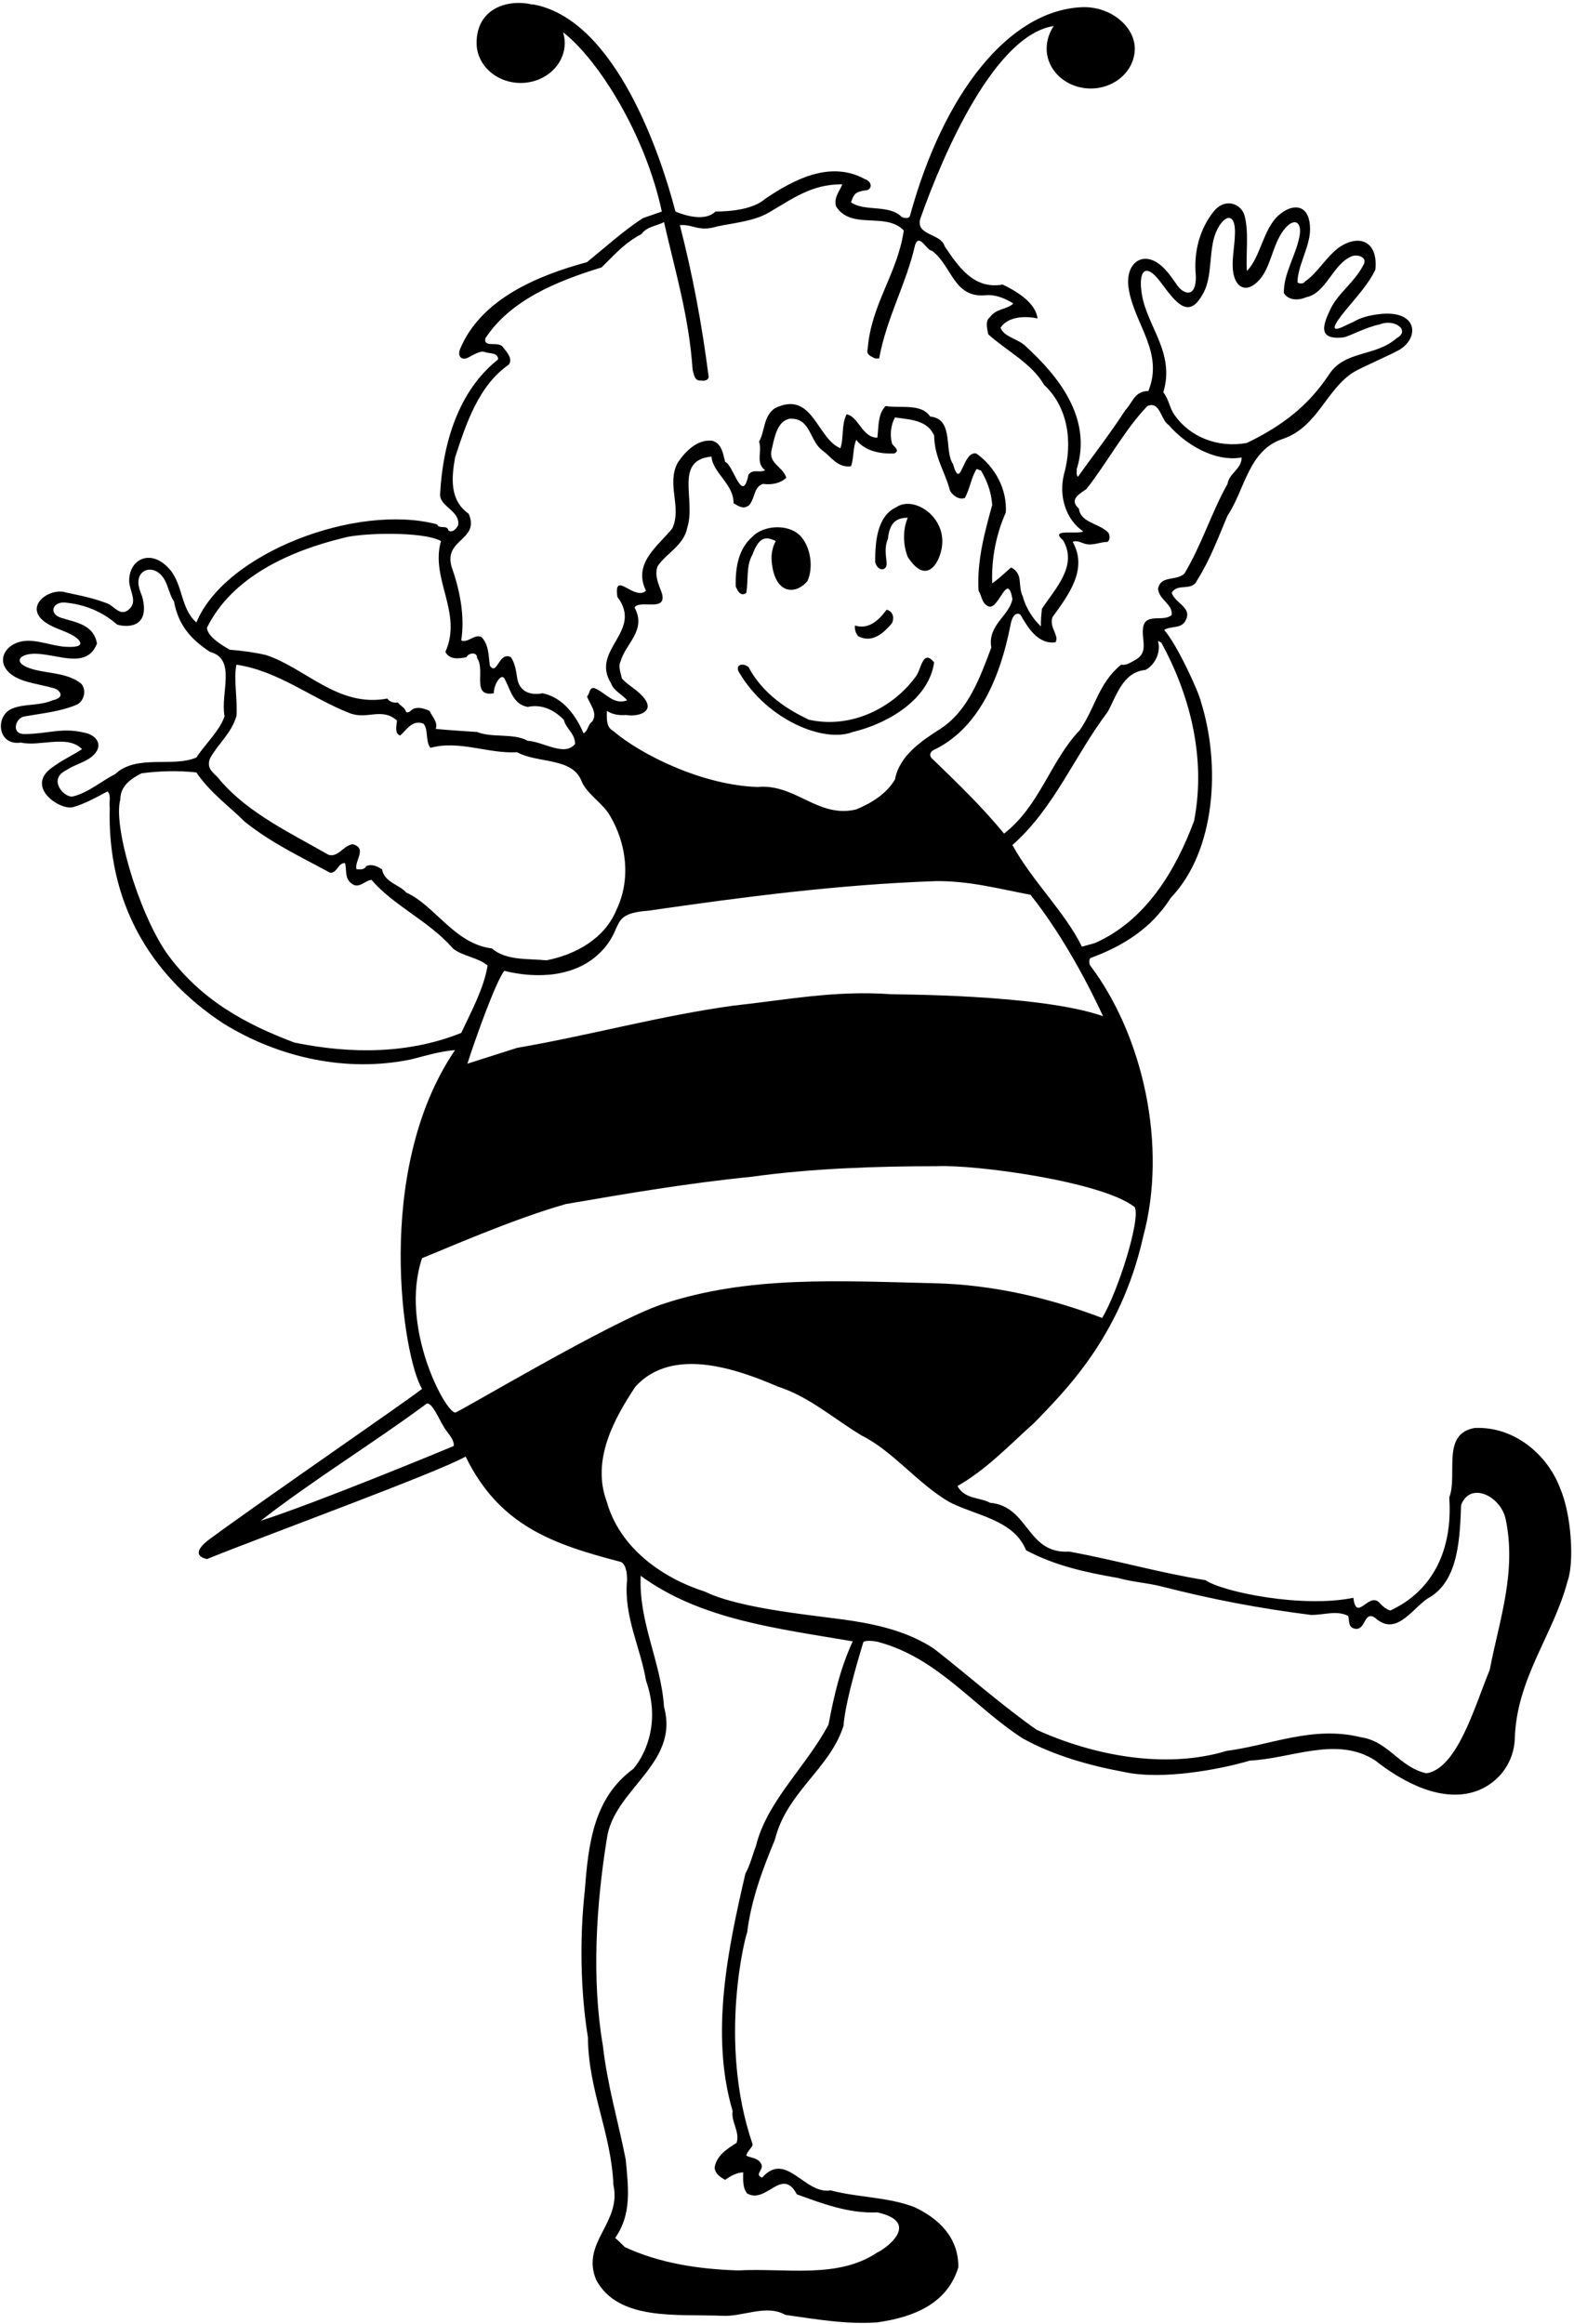 <?xml version="1.0" encoding="UTF-8"?>
<svg xmlns="http://www.w3.org/2000/svg" xmlns:xlink="http://www.w3.org/1999/xlink" width="470pt" height="694pt" viewBox="0 0 470 694" version="1.1">
<g id="surface1">
<path style=" stroke:none;fill-rule:nonzero;fill:rgb(0%,0%,0%);fill-opacity:1;" d="M 465.852 444.363 C 462.176 434.512 452.324 425.844 440.367 426.367 C 430.254 428.078 435.379 440.293 432.75 447.121 C 433.801 462.359 428.152 474.84 415.148 480.883 C 413.836 480.488 412.52 479.305 411.734 478.387 C 408.578 475.496 405.035 484.43 404.113 477.074 C 388.879 480.227 365.016 475.32 359.977 471.816 C 346.055 469.586 333.051 465.777 319.258 463.281 C 306.516 464.066 307.305 449.75 295.613 448.699 C 292.461 446.992 288.168 447.734 285.895 443.707 C 294.691 438.715 301.656 431.23 308.879 424.793 C 317.285 415.992 334.582 399.57 341.324 369.359 C 348.688 342.281 341.395 309.336 325.562 288.312 C 325.168 287.785 325.168 286.605 325.562 286.078 C 335.547 282.402 343.82 277.145 349.602 268.082 C 363.133 253.895 364.445 228.281 358.664 209.762 C 358.008 206.605 351.441 192.422 347.633 188.086 C 349.469 186.902 352.227 187.691 353.672 185.852 C 356.562 181.52 351.176 180.469 349.863 177.051 C 351.57 173.898 355.906 176.789 357.48 173.242 C 361.422 166.938 363.656 160.762 366.547 153.934 C 371.801 146.184 372.719 134.23 383.359 130.945 C 393.527 127.277 396.086 116.164 404.242 111.09 C 406.309 109.805 416.02 105.586 417.926 104.41 C 424 100.668 423.215 92.555 412.09 93.77 C 409.211 94.082 406.258 94.754 403.852 96.266 C 402.84 96.379 393.723 102.387 401.906 92.508 C 405.117 88.637 408.785 84.613 410.684 80.504 C 411.484 72.883 406.809 69.852 400.773 73.285 C 396.637 75.637 393.523 81.531 389.664 84.051 C 389.402 84.707 388.09 84.84 387.434 84.312 C 387.434 79.457 391.172 73.59 391.188 68.551 C 391.215 60.664 385.859 60.574 381.672 64.402 C 377.152 68.535 376.363 76.859 372.324 80.898 C 371.98 75.816 372.953 69.613 371.676 64.531 C 370.734 60.793 365.789 58.84 362.324 63.246 C 358.371 68.27 356.324 75.055 357.09 82.473 C 357.176 89.305 353.309 87.723 351.562 85.254 C 350.234 83.371 348.926 81.367 347.227 79.758 C 341.527 74.352 335.836 78.383 337.012 86.094 C 338.633 96.699 347.633 105.145 342.902 116.758 C 338.699 116.758 338.172 120.305 336.07 122.406 C 331.211 129.895 326.613 135.676 321.883 142.371 C 321.227 141.715 321.621 140.797 321.492 140.141 C 326.352 124.77 315.711 112.027 306.383 103.492 C 304.152 101.129 299.816 100.734 298.766 97.844 C 301 94.43 306.254 94.297 309.801 95.086 C 309.273 90.355 303.496 86.941 299.422 84.969 C 290.621 86.547 286.023 79.32 282.082 73.543 C 281.031 69.602 273.152 70.391 274.859 65.137 C 282.062 44.836 297.211 10.504 314.641 7.762 C 313.309 9.77 312.531 12.105 312.531 14.504 C 312.531 21.086 318.422 26.422 325.688 26.422 C 332.953 26.422 338.848 21.086 338.848 14.504 C 338.848 7.918 331.52 1.559 322.48 2.18 C 301.215 3.504 281.789 27.645 271.707 64.477 C 271.441 65.398 269.867 65.137 269.211 64.742 C 265.402 60.93 258.176 63.297 254.105 60.406 C 255.023 57.91 255.285 57.387 258.176 56.859 C 260.363 56.945 260.805 54.32 258.176 53.445 C 247.801 47.797 236.895 53.707 228.488 59.355 C 225.117 62.422 218.375 63.164 213.645 63.164 C 210.758 66.055 205.105 64.609 201.691 63.164 C 197.32 46.328 183.984 6.441 159.789 1.426 C 159.383 1.316 159.082 1.297 158.855 1.336 C 152.105 -0.289 142.312 2.125 142.312 12.844 C 142.312 19.426 148.203 24.766 155.473 24.766 C 162.738 24.766 168.629 19.426 168.629 12.844 C 168.629 11.723 168.445 10.645 168.129 9.613 C 178.688 17.848 192.684 40.117 197.621 63.164 C 195.781 63.82 193.812 64.477 191.973 65.137 C 186.453 68.68 180.938 73.672 175.289 78.27 C 160.312 82.344 143.508 89.359 137.332 104.332 C 136.508 106.77 138.176 107.602 139.73 106.797 C 141.281 105.988 143.371 104.672 144.684 105.066 C 146.129 105.727 148.625 105.066 148.754 107.301 C 136.934 116.629 132.203 132.258 131.414 147.629 C 131.332 151.332 137.457 152.488 136.801 156.824 C 136.277 157.871 135.094 159.188 133.91 158.398 C 133.52 156.559 131.152 158.137 130.496 156.559 C 106.578 150.195 67.203 165.062 58.645 185.852 C 53.914 181.797 54.688 174.559 50.617 169.926 C 45.016 163.551 38.371 167.031 38.582 173.645 C 38.676 176.496 41.262 179.703 38.414 182.043 C 35.918 184.145 34.078 180.992 32.109 180.203 C 28.082 178.672 25.016 178.016 19.762 176.922 C 14.727 175.168 6.027 181.543 14.559 186.469 C 16.742 187.727 19.645 188.477 21.918 189.82 C 23.504 190.762 26.656 193.547 19.543 193.121 C 15.562 192.883 10.93 190.867 7.039 191.418 C 1.137 192.254 -1.602 198.031 3.828 201.691 C 7.145 203.926 12.094 204.285 16.297 205.566 C 17.695 205.996 19.762 208.227 15.691 209.102 C 11.688 210.848 7.359 210.027 3.594 211.59 C -1.531 213.719 -0.801 222.77 6.23 221.715 C 11.879 223.027 20.156 219.219 24.492 223.684 C 21.836 225.453 18.23 227.102 15.195 229.438 C 7.672 235.219 18.043 242.059 21.836 240.992 C 25.375 239.996 28.867 238.02 32.109 236.293 C 33.293 237.477 32.504 239.445 32.766 241.023 C 31.977 268.871 44.324 290.938 66.789 305.652 C 83.207 315.766 103.438 320.363 122.879 316.289 C 127.477 315.109 131.285 313.926 135.883 313.531 C 111.273 349.656 120.469 405.922 126.031 414.68 C 121.828 418.094 79.137 447.387 62.715 459.473 C 60.875 460.785 56.672 464.332 61.797 465.512 C 78.609 458.684 130.758 439.637 139.035 434.906 C 149.148 455.617 165.133 461.09 185.469 466.387 C 186.945 467.238 187.242 469.629 187.242 471.816 C 186.191 482.59 191.316 492.047 192.891 501.77 C 197.754 515.605 191.621 525.238 189.082 528.172 C 177.262 536.84 175.684 550.504 174.633 564.426 C 173.055 578.613 173.32 594.508 175.551 608.301 C 175.684 624.324 182.516 636.672 183.172 652.434 C 185.664 663.863 173.32 669.512 178.047 680.809 C 184.746 693.023 201.953 690.922 215.617 691.449 C 221.789 691.844 228.754 687.902 234.531 691.188 C 243.859 692.5 252.66 694.074 261.984 693.418 C 273.02 691.844 282.871 687.77 286.156 677 C 286.285 667.934 280.07 662.285 273.02 659.004 C 265.27 655.98 255.812 656.113 248.062 654.012 C 240.18 655.324 234.793 642.059 227.57 650.203 C 225.074 649.281 228.227 647.84 227.309 646.129 C 226.258 644.16 224.285 644.422 222.84 643.633 C 223.105 642.191 224.988 640.992 224.68 640.09 C 214.172 609.305 222.84 577.035 223.105 577.035 C 224.285 567.184 227.832 557.859 231.379 549.32 C 234.926 535.004 247.801 528.172 251.871 515.297 C 252.527 506.891 257.652 490.996 257.781 490.34 C 258.332 489.668 261.195 489.945 262.512 490.34 C 280.242 495.199 290.754 509.648 305.465 519.105 C 314.527 524.098 325.035 527.121 335.676 529.09 C 347.062 531.586 364.445 528.301 373.246 525.676 C 385.461 525.148 399.254 518.188 410.684 525.676 C 418.828 532.113 431.043 538.812 441.684 534.477 C 447.594 531.98 452.059 526.332 452.324 519.105 C 452.848 501.109 463.883 488.105 468.086 472.082 C 470.102 466.562 469.27 452.246 465.852 444.363 Z M 329.371 303.418 C 310.324 296.719 266.188 296.98 266.059 296.852 C 248.98 295.668 234.926 298.559 219.031 300.266 C 197.094 303.285 176.473 309.066 154.402 312.875 C 149.41 314.453 144.551 316.027 139.559 317.605 C 142 310 148.098 292.91 150.594 289.887 C 160.43 292.316 172.008 291.762 179.402 284.234 C 186.75 276.668 181.582 272.832 193.812 271.891 C 221.922 267.82 250.031 264.141 279.324 263.09 C 289.309 262.961 297.977 265.324 307.699 267.164 C 315.973 277.539 323.594 290.938 329.371 303.418 Z M 105.277 252.059 C 102.387 252.582 100.941 256.129 98.051 255.211 C 86.887 248.773 74.406 242.992 65.867 233.141 C 64.16 230.777 61.402 229.855 62.715 226.441 C 65.082 222.105 69.02 219.086 70.598 213.832 C 70.992 208.578 69.676 202.797 70.598 198.465 C 83.078 200.301 92.93 208.445 104.355 212.91 C 109.609 215.016 113.945 211.074 118.543 215.145 C 118.41 216.723 117.754 218.953 119.461 219.613 C 121.301 218.168 123.008 214.75 126.426 216.066 C 128 217.773 126.949 221.32 128.527 223.289 C 137.195 220.926 145.863 225.129 154.402 224.602 C 160.578 228.02 171.086 226.047 173.715 233.402 C 175.422 237.215 180.02 239.84 182.121 243.52 C 187.109 251.926 188.426 262.566 184.09 271.629 C 180.543 280.301 171.875 285.027 163.203 286.734 C 157.949 286.211 150.988 286.867 146.914 283.188 C 135.75 281.875 129.707 270.184 121.301 266.508 C 119.332 264.141 114.734 263.484 114.078 259.543 C 112.762 258.758 111.055 257.836 109.348 258.625 C 108.82 259.809 107.508 259.543 106.457 259.543 C 105.672 257.18 109.871 253.238 105.277 252.059 Z M 190.805 206.848 C 189.09 205.316 186.859 203.992 185.664 202.535 C 185.535 201.484 184.484 199.121 185.273 197.543 C 186.848 192.027 193.152 188.219 189.477 181.387 C 191.051 178.891 199.328 182.965 197.621 177.051 C 196.699 174.555 195.387 171.93 196.309 169.172 C 198.801 165.23 204.188 162.996 205.238 157.48 C 207.867 149.203 201.168 137.383 212.465 136.332 C 212.727 141.059 219.164 144.605 219.031 150.254 C 220.609 151.176 222.055 152.227 223.762 150.781 C 225.598 148.414 225.074 145.395 227.832 144.477 C 230.59 144.867 233.219 144.211 234.793 142.637 C 233.613 139.09 229.277 138.434 230.461 134.098 C 231.246 130.684 232.035 125.82 235.715 125.035 C 242.148 124.641 241.625 131.602 245.566 134.492 C 248.191 136.332 250.031 139.746 254.105 139.223 C 255.023 136.727 254.629 133.703 255.68 131.34 C 258.438 134.887 263.211 135.543 266.977 135.41 C 269.211 134.492 266.32 133.047 266.32 132.258 C 265.664 129.762 266.059 126.742 267.238 124.641 C 271.574 125.297 276.828 125.297 278.93 130.023 C 279.062 136.727 282.082 140.535 283.66 146.445 C 284.055 147.363 286.023 149.469 288.125 148.68 C 289.703 145.656 289.965 142.766 291.539 140.141 C 292.066 139.879 292.328 140.535 292.855 140.402 C 294.691 143.426 296.008 146.84 296.27 150.781 C 294.035 158.926 291.672 167.461 292.199 176.395 C 293.246 177.973 293.117 180.336 295.352 181.125 C 298.371 181.781 300.867 170.484 302.312 178.891 C 301.395 183.883 294.824 186.641 296.008 193.34 C 292.723 202.012 289.309 211.859 281.164 217.379 C 274.988 221.32 268.555 225.652 267.238 232.746 C 264.742 236.949 260.41 239.711 255.68 241.68 C 244.254 244.438 237.555 233.93 226.258 234.98 C 210.012 234.5 191.621 225.523 183.172 218.297 C 180.938 217.117 181.199 214.621 181.199 212.254 C 182.906 213.371 184.945 213.637 186.996 213.488 C 190.527 214.137 197.035 212.402 190.805 206.848 Z M 356.562 245.094 C 351.047 259.938 342.113 274.914 326.875 281.613 C 325.562 282.008 324.379 282.27 323.066 282.664 C 318.074 272.418 308.223 263.09 302.312 252.32 C 314.789 241.285 320.703 225.918 330.688 212.648 C 333.18 208.445 335.02 200.695 341.98 200.039 C 344.332 199 346.844 195.18 345.793 191.5 C 346.316 191.238 346.316 192.027 346.711 191.766 C 354.723 206.344 360.371 225.391 356.562 245.094 Z M 340.98 87.992 C 339.785 80.879 342.008 78.316 346.289 83.895 C 347.832 85.906 349.32 88.098 351.152 89.852 C 354.223 92.793 356.711 92.465 359.422 87.328 C 362.137 82.176 360.855 74.512 363.137 69.246 C 365.285 64.277 368.832 63.039 368.77 69.426 C 368.727 73.977 367.434 78.574 368.477 82.414 C 369.488 86.148 372.504 87.379 375.906 83.723 C 379.496 79.871 379.848 73.434 383.16 68.91 C 386.277 64.648 388.957 66.055 388 70.738 C 386.824 76.52 383.254 81.816 383.359 87.465 C 384.672 89.828 387.957 89.699 389.93 88.777 C 396.102 87.598 397.941 78.664 403.852 76.434 C 405.691 75.906 408.578 76.957 407.004 79.32 C 404.387 84.359 399.48 87.613 397.301 92.242 C 395.285 96.523 393.031 101.613 401.078 100.75 C 402.699 100.574 407.621 97.742 411.914 96.891 C 416.332 95 421.332 98.668 417 101 C 410.68 106.59 401.617 104.543 396.891 111.766 C 390.453 121.488 382.57 127.266 372.324 132.258 C 363.789 133.836 355.383 130.551 350.781 123.984 C 349.207 121.883 349.074 119.254 347.367 117.152 C 350.93 105.383 342.602 97.609 340.98 87.992 Z M 324.379 146.051 C 330.422 138.434 336.07 127.926 342.641 121.227 C 346.449 119.648 346.578 125.43 348.945 126.871 C 353.805 132.52 362.605 138.039 370.75 136.594 C 370.75 140.141 367.07 141.191 366.547 144.477 C 361.688 153.145 358.926 162.473 353.672 171.273 C 351.047 173.637 346.711 171.664 345.793 175.738 C 346.055 179.152 350.258 180.336 349.863 183.621 C 347.5 185.852 341.98 182.832 341.324 187.43 C 340.801 191.105 343.164 194.914 338.828 197.148 C 337.516 197.805 336.465 198.727 334.758 198.465 C 327.926 204.109 327.141 211.203 322.41 218.035 C 313.609 227.23 310.59 240.496 299.816 248.902 C 293.246 240.891 285.629 233.535 278.668 226.836 C 277.004 225.523 277.879 224.211 279.324 223.684 C 292.723 216.984 298.766 201.484 301.656 187.035 C 302.398 182.395 304.371 183.051 304.809 183.707 C 306.648 186.859 309.801 192.551 315.184 191.766 C 316.367 189.66 313.215 187.43 314.266 184.277 C 319.125 177.578 324.906 169.957 320.309 161.812 C 321.621 161.156 323.066 162.207 324.379 162.473 C 326.746 162.863 328.453 161.812 330.688 161.812 C 331.473 161.289 331.473 159.844 330.949 159.055 C 328.191 156.164 322.672 156.164 322.148 151.832 C 319.125 149.203 322.277 147.496 324.379 146.051 Z M 139.953 153.406 C 134.176 149.336 134.832 142.637 135.883 136.594 C 139.164 126.609 142.844 115.184 151.906 108.879 C 153.223 107.301 151.383 105.066 150.332 103.887 C 149.148 101.52 144.289 104.148 144.945 100.996 C 152.434 89.566 166.355 83.918 179.625 79.848 C 183.695 75.906 186.191 72.754 191.578 69.863 C 193.152 67.629 196.043 67.5 198.277 66.316 C 201.691 81.293 205.766 94.691 206.816 110.453 C 207.211 111.637 207.34 113.867 209.312 113.605 C 210.363 113.867 211.938 113.477 211.543 112.027 C 209.574 96.793 206.816 81.949 203.008 67.238 C 206.816 66.844 208.668 69.332 214.039 67.629 C 219.031 66.578 225.074 66.055 229.41 63.559 C 236.895 59.223 242.281 55.02 251.477 55.02 C 250.953 56.859 248.852 58.828 249.637 61.59 C 254.105 68.812 264.48 63.164 269.867 68.812 C 268.027 81.688 260.145 90.75 259.094 104.148 C 258.57 105.988 260.145 106.383 261.328 107.039 C 261.723 107.039 262.117 107.039 262.512 107.039 C 264.742 94.82 270.656 84.707 273.281 73.016 C 274.598 69.602 276.699 74.855 278.273 74.855 C 284.316 79.32 284.711 89.305 294.691 88.121 C 297.715 87.992 300.473 89.305 302.574 90.617 C 300.734 92.457 297.453 92.062 295.613 94.691 C 294.035 95.871 294.824 98.238 295.09 99.812 C 300.605 104.805 308.094 108.484 311.77 114.922 C 318.863 121.488 320.438 131.996 317.68 141.715 C 316.105 148.285 318.34 155.246 323.461 158.66 C 321.883 159.711 313.129 157.652 317.418 161.289 C 321.883 168.906 315.184 175.605 311.113 181.781 C 310.98 183.488 310.719 185.195 310.852 187.035 C 308.484 184.934 306.254 181.387 305.465 178.234 C 303.758 174.816 305.727 171.402 301.918 169.434 C 300.078 171.008 298.238 172.848 296.27 174.16 C 296.008 166.41 297.582 159.188 300.344 153.012 C 300.734 145.922 297.059 139.352 291.539 135.41 C 287.34 134.492 286.941 146.973 284.578 138.562 C 281.82 134.621 284.973 125.035 277.746 124.379 C 275.121 120.305 268.555 122.012 264.48 121.227 C 262.117 123.457 262.379 127.398 261.984 130.684 C 257.387 130.684 256.336 124.246 252.789 123.719 C 251.215 126.742 252.004 130.684 250.953 133.836 C 243.859 130.945 242.676 116.363 231.379 121.883 C 227.832 124.379 228.488 128.711 226.648 131.863 C 227.699 134.887 225.469 138.172 228.488 140.402 C 226.648 141.32 224.941 139.879 223.496 141.715 C 221.66 150.91 219.031 138.828 216.535 137.906 C 215.879 135.543 215.617 132.52 212.727 131.602 C 208.129 131.078 204.582 134.887 202.348 138.172 C 198.934 144.738 203.664 151.305 200.773 157.742 C 196.699 162.863 188.82 168.117 192.891 176.395 C 189.344 179.547 183.172 169.957 184.352 178.234 C 192.234 188.609 176.078 193.996 182.516 204.109 C 183.172 206.215 186.062 207.527 187.242 209.102 C 183.172 210.68 180.676 206.605 177.391 205.426 C 175.816 205.293 176.211 207.133 175.289 207.922 C 176.078 210.285 178.574 212.781 176.867 215.406 C 175.422 216.461 175.684 218.168 174.238 218.953 C 172.137 213.965 168.328 208.316 162.023 207 C 157.949 207.789 154.93 206.215 154.402 202.273 C 154.141 200.434 153.746 197.938 152.562 196.23 C 148.887 194.391 148.492 202.012 146.258 198.727 C 145.863 195.703 145.996 192.551 143.762 190.188 C 141.531 189.27 139.824 192.027 137.723 191.238 C 138.902 183.75 137.195 175.871 134.832 169.172 C 132.465 160.895 143.371 161.289 139.953 153.406 Z M 102.332 160.668 C 107.219 159.113 126.293 158.531 131.68 161.551 C 128.395 172.848 138.246 182.965 132.992 194.652 C 134.305 197.148 137.195 196.625 139.297 196.23 C 139.824 194.914 142.582 194.523 142.449 196.492 C 145.078 200.039 140.609 208.184 147.441 207 C 147.441 204.375 149.586 201.004 150.594 202.535 C 152.434 205.82 153.09 210.285 157.555 211.074 C 162.023 210.152 165.57 212.125 168.328 214.883 C 169.117 217.773 171.609 218.824 171.742 222.105 C 168.59 226.047 162.285 221.449 157.555 221.188 C 153.352 218.824 147.047 220.398 142.449 218.562 C 138.379 218.297 134.305 218.035 130.102 217.641 C 130.891 215.672 128.922 213.832 128.262 212.254 C 126.816 211.598 124.848 210.941 123.27 211.73 C 122.613 212.125 122.223 212.91 121.301 212.648 C 120.906 211.203 119.727 210.941 118.805 209.762 C 117.492 209.891 116.441 209.629 115.652 208.578 C 100.941 211.336 91.352 199.516 79.398 195.574 C 75.984 194.785 72.043 194.258 68.629 193.996 C 66.262 192.684 61.926 190.055 61.797 187.43 C 69.285 172.191 86.703 164.477 102.332 160.668 Z M 21.785 237.797 C 19.309 238.387 14.07 232.746 19.762 229.988 C 22.18 228.316 25.32 227.695 27.512 225.844 C 31.355 222.59 28.672 219.297 25.016 218.734 C 18.449 217.16 14.246 219.129 7.5 219.176 C 3.078 219.348 4.641 214.277 7.281 213.922 C 12.832 212.934 17.922 212.496 22.914 210.414 C 25.148 209.367 25.934 205.949 24.227 204.109 C 20.246 200.945 14.77 201.145 10.07 199.898 C 3.363 198.121 5.469 194.977 11 195.203 C 17.551 195.473 26.027 199.777 28.957 192.156 C 27.973 186.543 22.898 185.902 18.316 184.492 C 14.367 183.277 15.719 179.547 19.523 179.922 C 25.379 180.496 30.586 182.637 35 186.508 C 38.805 187.566 44.766 186.898 42.484 178.234 C 42.176 177.355 41.684 176.211 41.465 175.164 C 40.328 169.766 46.285 168.023 49.168 173.16 C 50.277 175.137 50.836 178.164 51.945 179.547 C 53.258 186.641 56.938 190.844 62.715 194.652 C 70.727 196.754 65.738 207 67.051 213.832 C 65.738 218.035 61.008 222.504 58.645 226.18 C 51.508 229.246 40.777 225.086 34.344 231.172 C 30.672 232.965 26.391 236.699 21.785 237.797 Z M 87.938 311.301 C 73.223 305.781 59.695 298.426 49.711 284.504 C 41.043 271.762 33.773 246.32 35.918 238.789 C 35.918 234.719 38.941 232.617 42.223 230.906 C 47.086 230.254 52.996 229.988 58.645 230.645 C 62.715 236.688 68.629 240.891 73.094 245.355 C 81.105 251.793 89.906 255.867 98.578 260.594 C 100.68 260.727 100.941 257.574 103.043 257.703 C 103.566 260.07 102.91 262.172 104.883 263.746 C 107.113 265.586 108.82 262.961 110.926 262.695 C 117.492 270.445 128.395 275.176 135.227 283.188 C 138.113 285.555 142.715 285.816 145.602 288.312 C 144.422 295.273 140.742 301.973 137.723 308.41 C 122.352 314.582 105.277 314.848 87.938 311.301 Z M 135.488 431.754 C 132.074 433.199 94.242 448.832 77.82 454.086 C 93.715 441.738 111.582 430.836 127.344 419.145 C 128.922 418.355 131.285 424.137 132.336 425.711 C 133.254 427.551 135.75 429.652 135.488 431.754 Z M 135.941 421.766 C 133.023 421.828 119.156 396.07 126.031 375.664 C 131.414 373.562 153 364 168.984 359.508 C 187.242 356.355 205.895 353.203 224.418 351.363 C 242.281 348.867 261.723 348.211 279.852 348.211 C 291.234 347.688 329.172 352.773 338.828 360.426 C 340.668 364 333.84 385.648 329.109 393.527 C 313.609 387.617 296.531 383.547 278.93 383.152 C 250.688 382.496 223.496 380.785 197.621 389.457 C 182.426 394.535 136.914 421.746 135.941 421.766 Z M 247.406 514.902 C 240.836 527.383 229.016 537.762 225.73 551.16 C 224.68 553.918 224.023 556.809 222.578 559.434 C 217.453 581.504 211.938 607.25 218.77 630.367 C 218.242 633.52 221.004 636.539 219.949 639.824 C 217.191 641.531 213.777 643.766 213.383 647.312 C 213.645 649.152 215.09 650.07 216.535 650.859 C 218.242 649.676 219.82 648.758 221.922 648.625 C 221.922 650.465 221.66 653.223 223.105 654.93 C 228.883 658.215 233.48 646.785 237.945 655.195 C 245.566 657.953 253.445 660.973 261.984 660.578 C 275.473 663.602 264.086 671.703 261.984 672.531 C 250.164 680.547 234.531 677.129 220.344 677.918 C 208.262 677.523 196.832 675.688 186.586 670.957 C 185.535 669.906 184.746 669.117 183.695 668.199 C 188.688 661.105 187.637 653.355 186.848 644.816 C 184.617 633.52 181.332 622.484 180.02 610.793 C 176.602 590.961 178.047 568.496 181.199 549.059 C 183.172 534.215 203.008 526.727 198.277 509.648 C 197.355 495.988 190.656 484.43 191.316 470.504 C 209.18 483.641 232.43 486.27 254.629 490.078 C 250.953 498.09 249.113 505.84 247.406 514.902 Z M 444.836 498.613 C 440.633 508.598 435.289 528.086 425.922 529.484 C 417.777 527.645 414.621 519.895 406.348 518.715 C 392.031 515.164 379.418 521.078 366.281 522.785 C 347.633 528.434 325.957 523.969 309.535 516.48 C 299.027 509.125 289.047 500.191 278.93 492.309 C 271.738 487.535 263.379 485.348 254.652 483.98 C 244.422 482.375 221.395 480.574 210.492 475.234 C 197.355 471.031 185.012 461.969 181.199 448.438 C 176.473 435.828 183.566 423.348 189.738 414.02 C 200.902 401.805 220.344 408.898 232.297 414.02 C 241.625 417.043 248.586 423.348 257.258 428.602 C 266.715 433.332 273.809 442.789 283.398 448.438 C 291.148 452.508 302.707 453.691 306.383 462.887 C 315.055 467.484 323.984 469.453 333.84 471.16 C 338.039 472.344 342.508 472.605 346.711 473.656 C 361.555 477.469 375.871 480.227 391.504 482.195 C 395.578 482.195 398.992 480.75 402.539 482.461 C 403.062 484.035 402.406 485.609 404.379 486.27 C 407.926 487.188 407.137 480.621 410.684 483.113 C 417.25 489.027 422.109 479.438 427.102 476.809 C 435.641 471.555 435.902 458.812 436.297 449.355 C 439.012 442.262 447.988 446.641 449.562 453.43 C 452.98 469.453 447.594 484.035 444.836 498.613 "/>
<path style=" stroke:none;fill-rule:nonzero;fill:rgb(0%,0%,0%);fill-opacity:1;" d="M 264.742 167.945 C 264.512 165.645 264.066 163.391 265.137 160.895 C 265.621 156.121 267.59 154.59 271.051 154.59 C 269.562 158.094 269.605 162.602 271.051 166.281 C 276.098 174.086 279.703 169.277 280.902 164.969 C 283.773 155.125 273.215 147.66 267.633 151.438 C 261.723 154.195 261.328 162.207 261.328 167.855 C 262.133 170.801 265.008 170.578 264.742 167.945 "/>
<path style=" stroke:none;fill-rule:nonzero;fill:rgb(0%,0%,0%);fill-opacity:1;" d="M 222.84 177.051 C 223.496 173.637 222.711 168.906 224.68 165.621 C 226.648 160.281 228.621 160.062 231.641 161.551 C 230.598 163.488 230.258 165.527 230.422 167.52 C 231.23 177.457 237.484 177.777 241.102 173.504 C 242.938 169.434 242.02 163.785 239.523 160.633 C 236.238 156.297 228.227 156.559 224.68 160.238 C 220.477 163.914 219.559 169.434 219.688 175.082 C 220.215 176.395 221.133 178.234 222.84 177.051 "/>
<path style=" stroke:none;fill-rule:nonzero;fill:rgb(0%,0%,0%);fill-opacity:1;" d="M 266.32 186.113 C 267.109 184.539 266.715 182.57 264.742 182.043 C 262.512 185.062 259.488 188.086 255.285 186.773 C 255.156 188.086 255.551 189.004 256.203 189.926 C 260.539 192.289 264.086 188.742 266.32 186.113 "/>
<path style=" stroke:none;fill-rule:nonzero;fill:rgb(0%,0%,0%);fill-opacity:1;" d="M 223.512 199.168 C 221.473 197.605 219.305 198.77 220.812 200.953 C 229.188 215.031 246.078 221.93 254.629 218.562 C 265.137 216.066 277.355 208.84 278.93 197.805 C 275.516 193.473 274.988 200.172 273.547 201.879 C 266.848 211.203 254.234 217.773 241.492 214.883 C 238.34 213.305 228.621 208.883 223.512 199.168 "/>
</g>
</svg>
